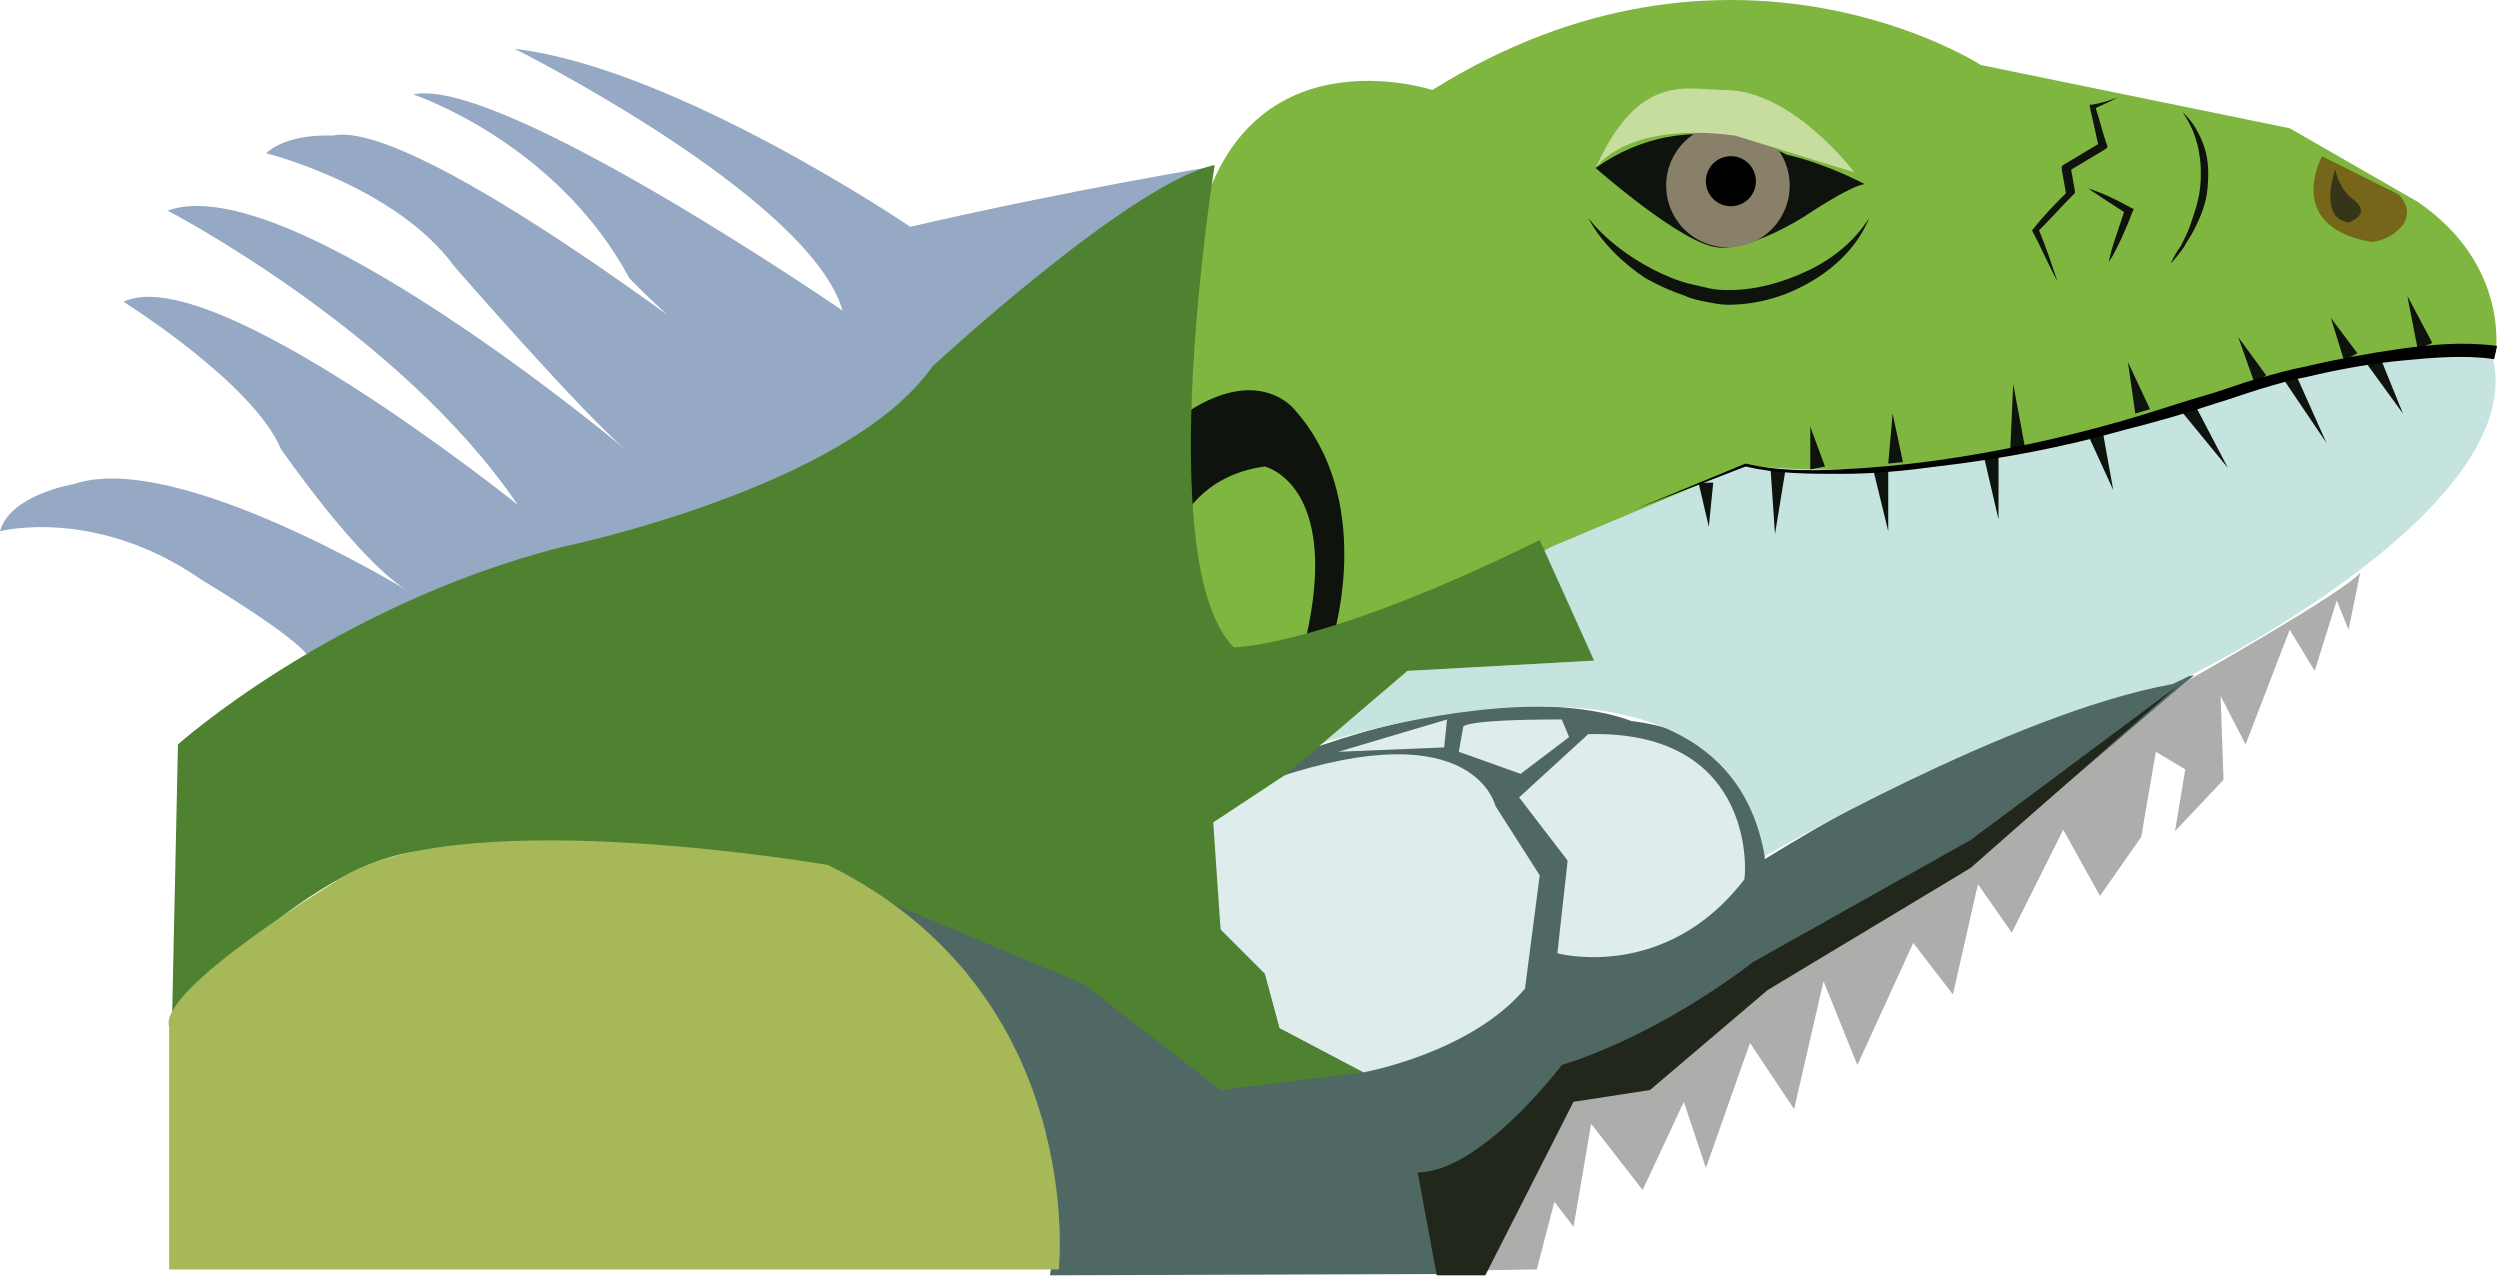 <svg xmlns="http://www.w3.org/2000/svg" width="170" height="87" viewBox="0 0 170 87"><g><g><g><path fill="#506863" d="M101 86.622l6-11.8 5.2-.8 8-6.8 13.8-8.3 15.2-13s-10.2.8-29.2 12.5c0 0 .7-8.2-9.1-9.4 0 0-7.5-3.3-22.3 2.1l-32.3 8.8s17.1 12.8 15.1 26.8"/></g><g><path fill="#c5e4df" d="M169.4 23.922s-4-1.3-20.3 3.3c0 0-16.7 6-30.7 4.3l-13.9 5.3 3.9 8.1-12.7.7-7 5.3s28.3-10 31.3 7.3c0 0 16.7-9.7 27.7-11.7 0 .1 25-11.9 21.7-22.6z"/></g><g><path fill="#7fb63f" d="M118.7 31.622c14 1.7 30.7-4.3 30.7-4.3 16.3-4.7 20.3-3.3 20.3-3.3s1-6-5.3-10.3l-8.7-5-21-4.3s-17-11-37.3 1.7c0 0-13-4.3-16 9.7 0 0-3.3 25.7 2.3 28.7 0 0 8.3.7 21.7-7.3z"/></g><g><path fill="#dfecec" d="M108 49.922l-4.7 4.3 3.3 4.3-.7 6.3s7.3 2 12.7-5c.1.1 1.1-10.2-10.6-9.9z"/></g><g><path fill="#dfecec" d="M86.7 52.922l-4.7 3.3 1 7 3 3 1 3.7 5.7 3s7.3-1.3 11-5.7l1-7.7-3-4.7c0 .1-1.3-6.5-15-1.9z"/></g><g><path fill="#0e130d" d="M90.7 43.122s2.8-9.2-2.7-15.3c0 0-2.5-3.2-7.7.5v7.2s1.3-3.2 5.7-3.8c0 0 5.2 1.2 2.8 11.7z"/></g><g><path fill="#dfecec" d="M106.2 48.922l.5 1.2-3.3 2.5-4.2-1.5.3-1.7s-.1-.5 6.7-.5z"/></g><g><path fill="#dfecec" d="M98.4 48.922l-.2 1.9-7.2.3z"/></g><g><path fill="#75661a" d="M157.9 10.622s-2.6 4.7 3.2 5.8c.9.2 3.8-1.3 2-3.2z"/></g><g><g><path fill="#0e130d" d="M108 14.822c1.2 1.5 2.7 2.6 4.4 3.5.8.4 1.7.8 2.6 1 .4.1.9.2 1.3.3.5.1.9.1 1.3.1 1.8 0 3.6-.5 5.3-1.3 1.7-.8 3.2-2 4.2-3.6-.7 1.8-2.2 3.3-3.9 4.3-1.7 1-3.6 1.6-5.7 1.6-.5 0-1-.1-1.5-.2s-1-.2-1.4-.4c-.9-.3-1.8-.7-2.7-1.2-1.5-1-3-2.4-3.9-4.1z"/></g></g><g><g><path fill="#0e130d" d="M148.4 7.622c.7.6 1.2 1.5 1.5 2.4.3.9.3 1.9.2 2.9-.1 1-.5 1.9-.9 2.7-.2.4-.5.8-.7 1.2-.3.4-.6.8-.9 1.1.2-.4.4-.8.7-1.2.2-.4.4-.8.6-1.3.3-.9.6-1.7.7-2.6.2-1.8-.1-3.7-1.2-5.2z"/></g></g><g><g><path fill="#0e130d" d="M144 6.622c-.5.3-1.1.5-1.6.8l.1-.1c.3.9.5 1.8.8 2.6v.1l-.1.1-2.5 1.5.1-.3c.1.6.2 1.1.3 1.7v.1l-.1.1c-.8.8-1.6 1.7-2.4 2.5v-.2c.5 1.2.9 2.4 1.3 3.6-.6-1.1-1.1-2.3-1.7-3.4v-.1l.1-.1c.7-.9 1.5-1.7 2.3-2.5l-.1.2c-.1-.6-.2-1.1-.3-1.7v-.2l.1-.1 2.5-1.5-.1.2-.6-2.7v-.1h.1c.7-.1 1.3-.3 1.8-.5z"/></g></g><g><g><path fill="#0e130d" d="M142 12.822c1 .3 2 .8 2.9 1.3l.2.1-.1.2c-.2.6-.5 1.2-.7 1.7-.3.6-.5 1.1-.9 1.7.1-.6.3-1.2.5-1.8l.6-1.8.1.3c-.8-.5-1.7-1.1-2.6-1.7z"/></g></g><g><g><path fill="#0e130d" d="M121.4 32.022l-.7 4.3-.3-4.4z"/></g></g><g><g><g><path fill="#0e130d" d="M164.4 23.722l-.7-3.6 1.7 3.2z"/></g></g><g><g><path fill="#0e130d" d="M159.4 24.522l-.9-2.9 1.8 2.4z"/></g></g><g><g><path fill="#0e130d" d="M153.3 26.022l-1.1-3.1 1.9 2.6z"/></g></g><g><g><path fill="#0e130d" d="M145.2 28.122l-.5-3.5 1.5 3.2z"/></g></g><g><g><path fill="#0e130d" d="M136.7 30.522l.2-4.4.8 4.3z"/></g></g><g><g><path fill="#0e130d" d="M128.4 31.522l.3-3.4.7 3.3z"/></g></g><g><g><path fill="#0e130d" d="M123.1 31.922v-2.9l1 2.7z"/></g></g><g><g><path fill="#0e130d" d="M161.9 24.422l1.5 3.7-2.4-3.3z"/></g></g><g><g><path fill="#0e130d" d="M156.1 25.422l2.1 4.7-2.9-4.3z"/></g></g><g><g><path fill="#0e130d" d="M149.2 27.422l2.3 4.4-3.2-3.9z"/></g></g><g><g><path fill="#0e130d" d="M143 29.422l.7 3.9-1.6-3.5z"/></g></g><g><g><path fill="#0e130d" d="M135.9 30.922v4.4l-1-4.3z"/></g></g><g><g><path fill="#0e130d" d="M128.4 31.922v4.2l-1-4.1z"/></g></g><g><g><path fill="#0e130d" d="M116.5 32.822l-.3 3-.7-3z"/></g></g></g><g><path fill="#adadac" d="M160.5 38.922l-.8 3.9-.8-2-1.5 4.8-1.7-2.8-3 7.8-1.7-3.3.2 5.7-3.3 3.5.7-4.2-2-1.2-1 5.8-2.8 4-2.5-4.5-3.5 7-2.3-3.3-1.7 7.5-2.7-3.5-3.8 8.3-2.3-5.7-2 8.7-3-4.5-3 8.5-1.5-4.5-2.8 6-3.5-4.5-1.2 7-1.3-1.7-1.2 4.6-6.4.1 9.1-11.8 5.2-.8 8-6.8 13.8-8.3 14.5-12.4c-.2.1 11-6.2 11.8-7.4z"/></g><g><path fill="#95a8c4" d="M82.5 11.322s-9.8 1.6-20.6 4.1c0 0-15.9-10.8-26.9-12.1 0 0 20 10 22.3 17.8 0 0-23.3-16-29.2-14.7 0 0 9.7 3.2 14.7 12.5 0 0 5.3 5.5 9 7.3 0 0-23.3-18.3-29.2-17 0 0-3-.2-4.5 1.2 0 0 8.8 2.2 12.8 7.7 0 0 8.7 10 11.7 12.5 0 0-23-19.3-31.2-16.3 0 0 15.8 8.2 23.8 20 0 0-20.8-16.7-26.8-13.8 0 0 8.8 5.5 10.7 10 0 0 5.3 7.7 8.7 9.7 0 0-15.8-9.7-22.8-7.3 0 0-4.3.7-5 3.2 0 0 6.5-1.7 13.7 3.3 0 0 6.7 4 7.3 5.3 0 0 7.7-4.3 15.2-6.8 0 0 16.7-3 24.8-9.8 0-.2 14.2-15 21.5-16.8z"/></g><g><path fill="#4f8230" d="M28.2 57.922c11.1-1.5 27.2 1.3 27.2 1.3l18.3 7.7 9.3 7.2 9.7-1.2-5.7-3-1-3.7-3-3-.5-7.3 5-3.3 8.2-7 12.7-.7-3.7-8.2c-14.8 7.3-20.8 7.3-20.8 7.3-5.7-5.7-1.3-32.8-1.3-32.8-5.7 1.2-19.2 13.7-19.2 13.7-5.8 8.3-25.3 12.3-25.3 12.3-15.5 4-26 13.4-26 13.4l-.4 18.6c-.1.1 9-10.3 16.5-11.3z"/></g><g><path fill="#a7b859" d="M72 86.322s2-18.8-15.7-27.5c0 0-24.3-4.2-32.8.7 0 0-12.8 7.7-12 10.3v16.5z"/></g><g><path fill="#0e130d" d="M108.5 11.422s5.9 5.2 8.3 5.4c0 0 1.8.4 5.9-2.1 0 0 3.1-2.1 4.1-2.2 0 0-2.6-1.4-5.3-2 0 0-6.5-3.7-13 .9z"/></g><g><g><path fill="#888068" d="M113.3 12.622a4.2 4.2 0 1 1 8.4 0 4.2 4.2 0 0 1-8.4 0z"/></g><g><path d="M116 12.322a1.7 1.7 0 1 1 3.4 0 1.7 1.7 0 0 1-3.4 0z"/></g></g><g><g><path d="M169.6 24.422c-2-.3-4.2-.1-6.3.1-2.1.2-4.3.6-6.4 1.1-1.1.2-2.1.5-3.1.8-1 .3-2.1.7-3.1 1-2.1.7-4.2 1.3-6.2 1.8-4.2 1.2-8.5 2-12.8 2.5-2.2.3-4.3.5-6.5.5s-4.4 0-6.5-.5l-7.5 2.9 7.5-3.1c2.1.5 4.3.5 6.4.4 2.2-.1 4.3-.3 6.5-.6 4.3-.6 8.5-1.5 12.7-2.7 2.1-.6 4.1-1.3 6.2-1.9 1-.3 2-.7 3.1-1 1.1-.3 2.1-.6 3.2-.8 2.1-.5 4.3-.9 6.4-1.2 2.2-.3 4.3-.5 6.6-.2z"/></g></g><g><path fill="#373519" d="M158.8 11.522s-1.2 3.3.9 3.6c0 0 1.6-.5.4-1.5 0 0-1-.6-1.3-2.1z"/></g><g><path fill="#21271a" d="M148.1 46.622l-14.1 10.5-14.8 8.3s-6 4.8-13 7c0 0-5.5 7.3-9.8 7.3l1.3 7h3.3l6-11.8 5.2-.8 8-6.8 13.8-8.3z"/></g><g><path fill="#c7dda0" d="M126.1 11.722s-4.2-5.6-8.8-5.6c-2.6 0-5.8-1.3-8.8 5.3 0 0 2-3.2 9.5-2.2z"/></g></g></g></svg>